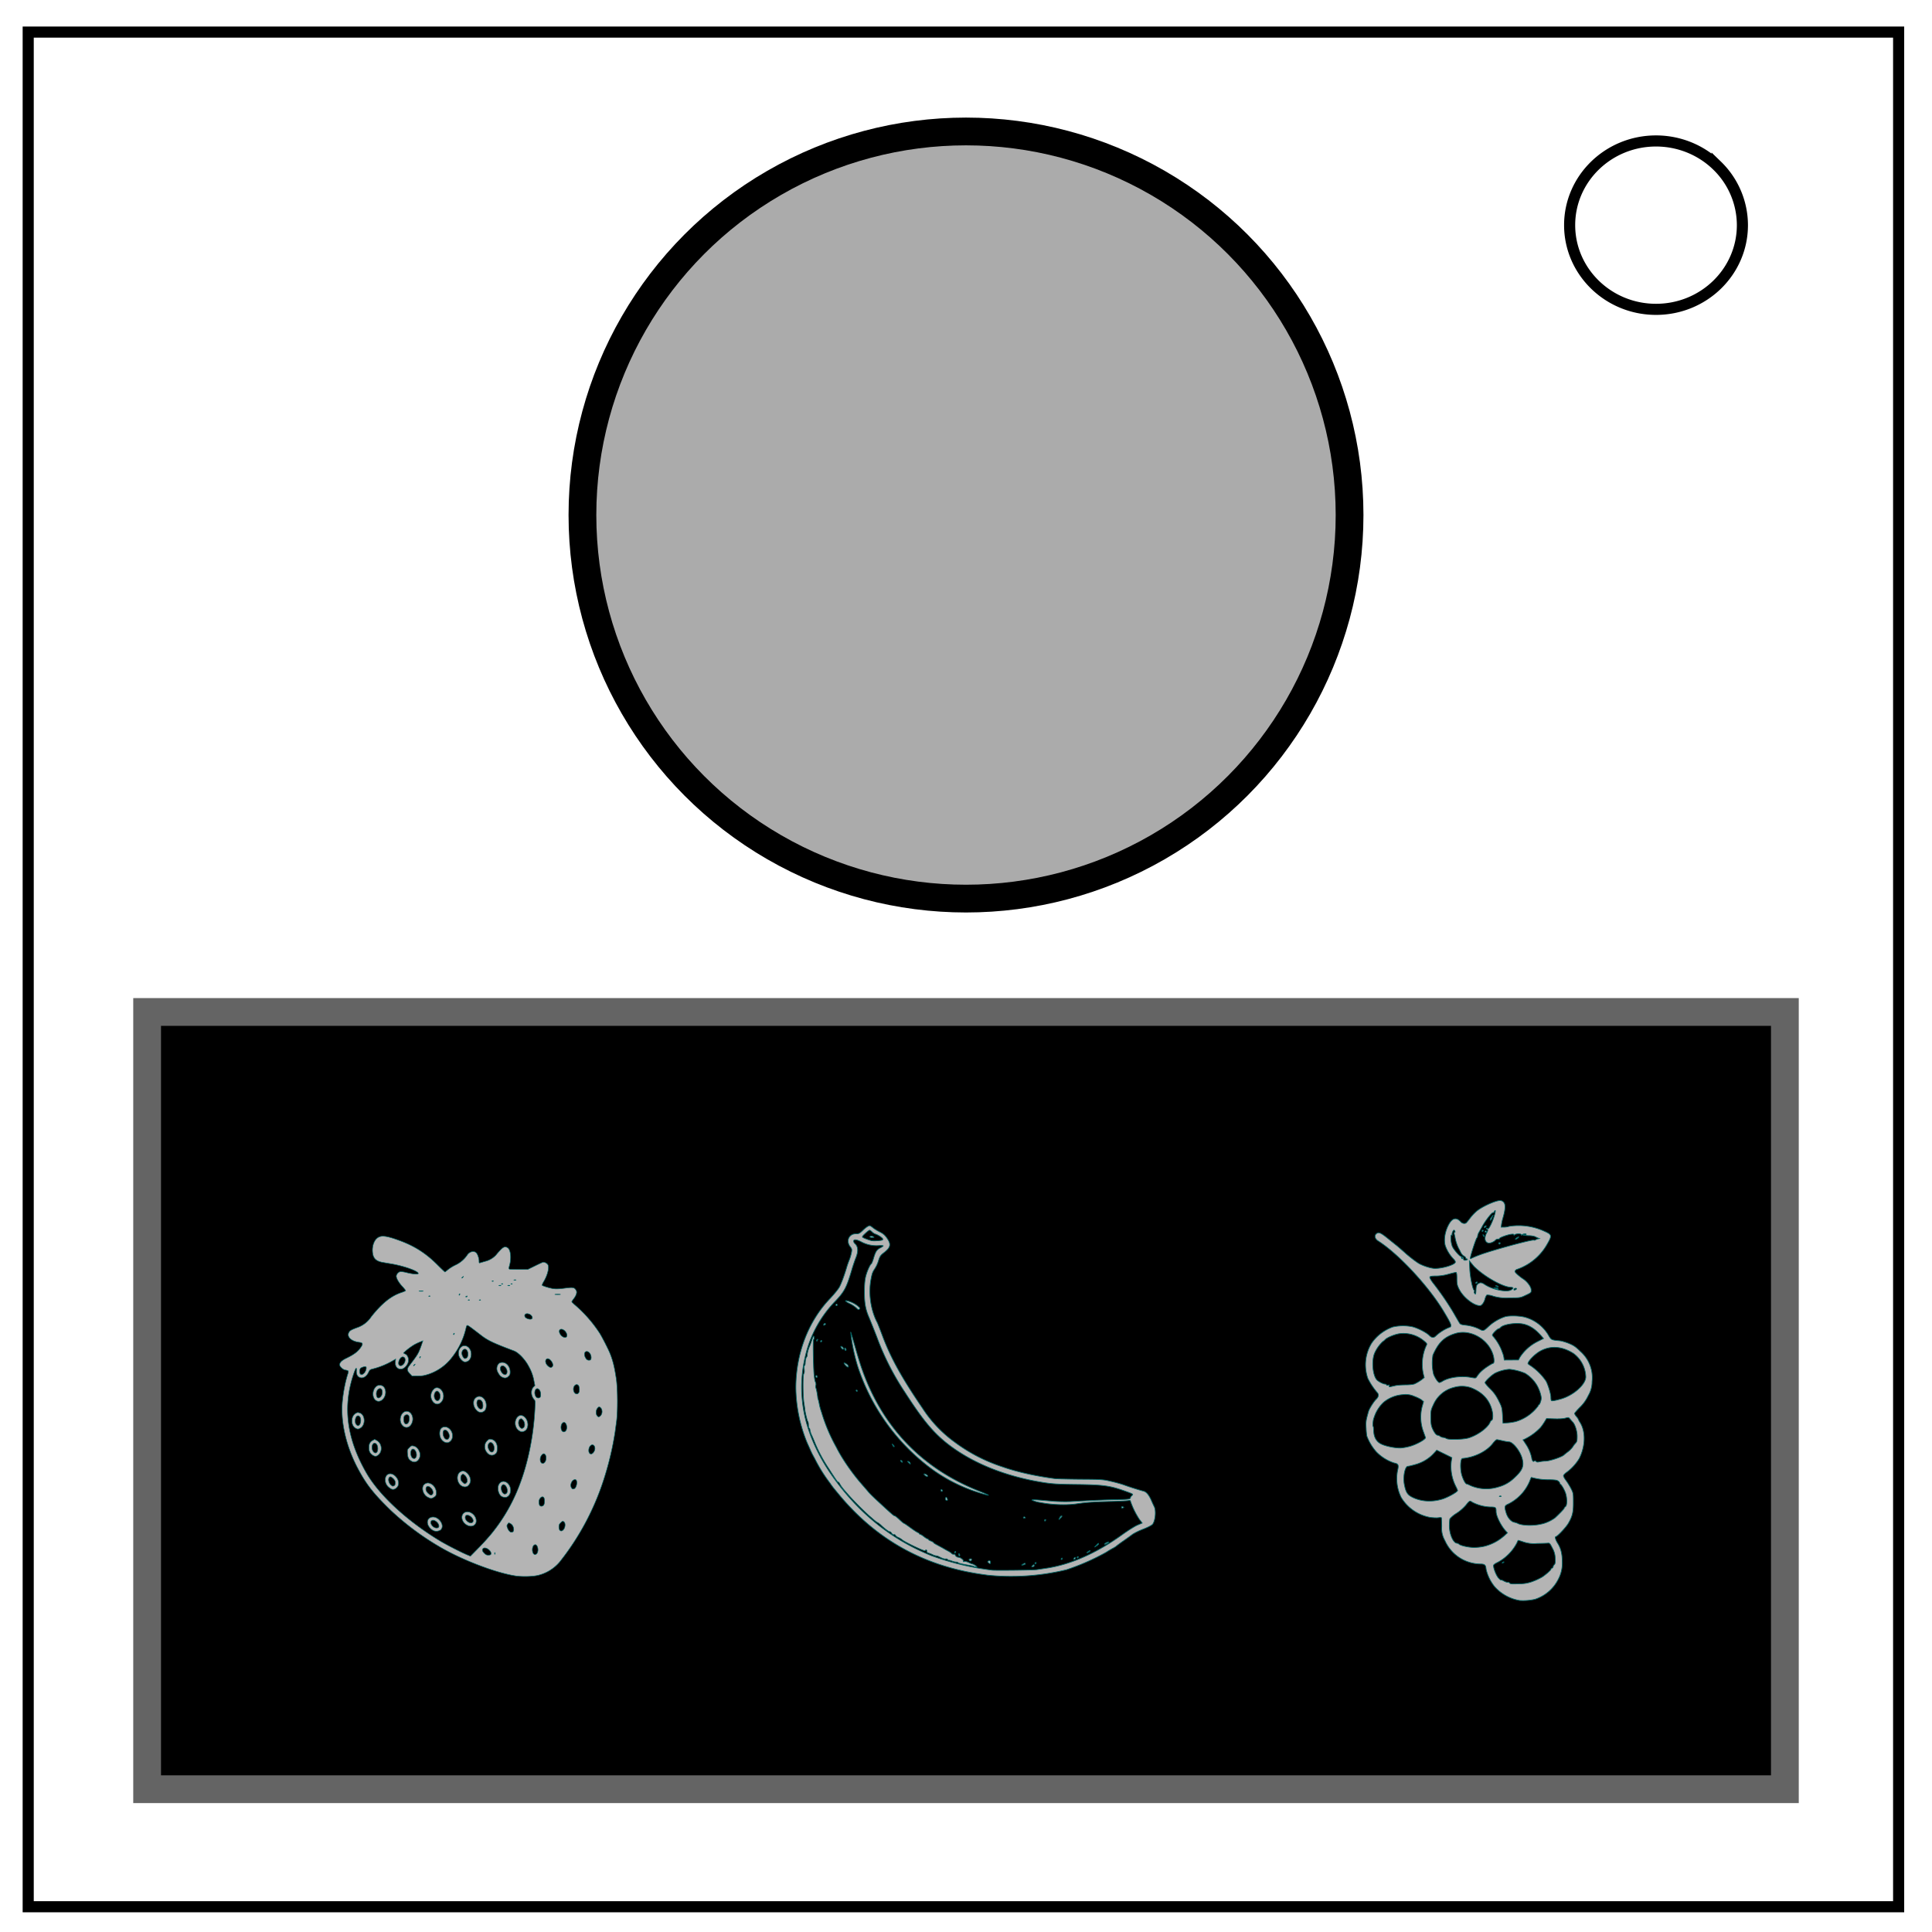 <svg xmlns="http://www.w3.org/2000/svg" fill="none" viewBox="0 0 348 348"><path stroke="#000" stroke-width="2" d="M5.08 5.78h336.91v337.67H5.08z"/><path fill="#000" stroke="#646464" stroke-width="5" d="M26.5 182.28h295v140h-295z"/><circle cx="174" cy="92.77" r="69.09" fill="#ababab" stroke="#000" stroke-width="5"/><path stroke="#000" stroke-width="2" d="M282.73 40.55c0-8.37 6.97-15.16 15.56-15.16 4.13 0 8.09 1.6 11 4.44a14.97 14.97 0 0 1 4.56 10.72c0 8.38-6.96 15.17-15.56 15.17-8.59 0-15.56-6.8-15.56-15.17z"/><path fill="#b4b4b4" stroke="#006464" stroke-width=".13" d="M273.75 288.29a7.77 7.77 0 0 1-4.52-2.48 7.7 7.7 0 0 1-1.54-3.13c-.08-.83-.24-.97-1.12-.97a7.08 7.08 0 0 1-6.31-4.22 4.41 4.41 0 0 1-.57-2.55 52.4 52.4 0 0 0-.05-1.54c-.01-.06-.25-.08-.52-.03-.28.05-.95.02-1.5-.05a7.7 7.7 0 0 1-5.23-3.59 7.63 7.63 0 0 1-.61-5.05c.18-.83.06-1.03-.67-1.17a7.8 7.8 0 0 1-3.2-2 9.05 9.05 0 0 1-1.69-2.8c-.05-.15-.12-.8-.15-1.47-.07-1.15-.03-1.38.43-3 .16-.53.93-1.76 1.37-2.19.47-.44.53-.9.17-1.25a12.48 12.48 0 0 1-1.65-2.49 7.46 7.46 0 0 1 .69-6.4 7.84 7.84 0 0 1 3.8-2.89 8.4 8.4 0 0 1 3.47-.05c1 .23 2.62 1.06 3.13 1.6.39.41.81.44 1.15.06a7.88 7.88 0 0 1 2.27-1.47c.73-.2.66-.42-.92-3.05-2.69-4.46-8.1-10.27-11.72-12.57-.69-.44-.78-1.1-.19-1.42.36-.2.8.04 2.13 1.13l1.22.98c.22.16 1.05.88 1.84 1.59.8.7 1.86 1.5 2.36 1.79.84.46 2.2.87 2.87.87 1.43 0 3.66-.7 3.66-1.16 0-.13-.15-.37-.34-.55a6.68 6.68 0 0 1-1.46-2.34c-.36-1.17-.04-2.86.78-4.16.6-.92 1.28-.98 2.01-.17.25.28.7.36.95.18.07-.06.4-.45.72-.88a8.7 8.7 0 0 1 1.15-1.23c1.04-.86 3.42-1.93 4.28-1.93.17 0 .43.12.58.27.4.41.37 1.29-.15 3.03-.08.28-.17.73-.21 1l-.07.5h.54a3 3 0 0 0 .91-.15 11.07 11.07 0 0 1 6.3.87c1.41.62 1.45.77.56 2.32a9.98 9.98 0 0 1-5.44 4.56c-.08 0-.22.1-.3.2-.15.17-.1.29.33.69.28.26.73.61 1 .79.78.48 1.5 1.44 1.51 2 .02.53.03.52-1.18 1.08-.76.36-.9.38-2.73.38a8.22 8.22 0 0 1-2.9-.3 3.44 3.44 0 0 0-1.14-.23c-.11.04-.27.36-.36.7-.17.67-.59 1.23-.92 1.23-1.12 0-3.02-1.5-3.76-2.99-.34-.68-.39-.94-.39-1.9 0-.8-.05-1.11-.17-1.11-.09 0-.7.15-1.36.33a8.5 8.5 0 0 1-2.24.33c-.78 0-1.06.05-1.11.2-.04.1.21.56.57 1.03a50.77 50.77 0 0 1 3.65 5.3c.53.92 1.04 1.8 1.14 1.95.13.22.35.3 1.03.37.96.1 1.91.38 2.66.78.56.3.7.25 1.46-.47a8.12 8.12 0 0 1 3.09-1.84c.8-.21 2.55-.16 3.54.1a7.08 7.08 0 0 1 4.21 3.2c.53.91.5.89 2.01 1.04.38.03 1.16.26 1.73.5.86.36 1.23.62 2.06 1.44a6.3 6.3 0 0 1 2.08 5.43 4.82 4.82 0 0 1-.68 2.5 7.15 7.15 0 0 1-1.53 2.14c-.51.51-.93 1-.94 1.09 0 .09.15.34.33.55.19.22.34.44.34.48 0 .05.14.31.32.6 1.04 1.65.97 4.33-.18 6.54a8.8 8.8 0 0 1-2.24 2.43c-.32.21-.57.5-.57.63s.2.5.45.83c.25.32.65.97.89 1.43.42.82.44.9.44 2.47.01 1.85-.16 2.54-.91 3.84-.43.73-1.98 2.37-2.24 2.38-.22 0-.07.56.3 1.16.58.9.84 1.9.85 3.3a6.12 6.12 0 0 1-.65 3.1 7.2 7.2 0 0 1-4.26 3.73 9.7 9.7 0 0 1-2.74.22zm2.49-3.5a9.9 9.9 0 0 0 1.62-.78c.7-.49 1.5-1.2 1.5-1.35 0-.07.08-.16.2-.2.1-.04.2-.16.2-.26s.09-.27.2-.37c.17-.14.2-.37.17-1.13a3.8 3.8 0 0 0-.52-1.87c-.4-.8-.5-.91-.8-.87-.18.02-1.04.05-1.92.06a5.94 5.94 0 0 1-2.51-.29c-.5-.17-.92-.3-.94-.27l-.24.52a8.44 8.44 0 0 1-3.4 3.42c-.38.17-.72.4-.76.51-.13.34.43 1.84.86 2.31.22.25.44.42.48.38.03-.04.28.05.54.2.26.14.55.23.64.2.1-.04.25.02.35.14.14.17.42.2 1.7.14a6.44 6.44 0 0 0 2.63-.49zm-5.59-3.36c.1-.1.2-.13.24-.1.04.05-.03.12-.16.17-.2.07-.21.06-.08-.07zm-3.22-2.92a8.47 8.47 0 0 0 3.51-1.87l.59-.54-.33-.36c-.86-.95-1.7-2.66-1.71-3.45 0-.79-.08-.85-1.1-.85a7.6 7.6 0 0 1-3.22-.87c-.42-.3-.5-.25-1.11.53a8.1 8.1 0 0 1-1.7 1.48 5.1 5.1 0 0 0-1.2.99c-.05.13-.09.65-.1 1.16-.02 1.56.7 3.25 1.42 3.25.08 0 .23.07.32.16.25.26 1.71.59 2.69.6a8.8 8.8 0 0 0 1.94-.23zm10.26-4a6.75 6.75 0 0 0 2.42-1.12c.78-.72 1.64-1.62 1.64-1.72 0-.07.1-.2.24-.3.32-.24.3-1.64-.03-2.53-.25-.65-.71-1.42-.9-1.5-.06-.03-.1-.12-.11-.2 0-.1-.14-.26-.3-.38-.23-.17-.64-.22-1.77-.23a11.01 11.01 0 0 1-3.05-.42c-.02 0-.17.35-.33.77a8.09 8.09 0 0 1-3.85 4.04c-.65.28-.69.46-.36 1.57.25.85.86 1.57 1.43 1.7.23.05.52.14.63.2.73.42 2.95.48 4.34.11zm-17.94-4.47c1.05-.32 2.8-1.3 2.8-1.57 0-.05-.14-.38-.32-.73a7.93 7.93 0 0 1-.81-4.58l.1-.61-1.36-.67-1.37-.67-.48.53c-.86.95-2 1.66-3.28 2.03-.64.19-1.29.34-1.43.34-.52 0-.9 1.85-.66 3.2.26 1.4.54 1.88 1.3 2.3 1.56.84 3.58 1 5.5.43zm10.63-.54c-.04-.05-.16-.05-.25-.01-.1.04-.08.07.08.08.14 0 .22-.03.17-.07zm-.5-1.66a6.5 6.5 0 0 0 2.82-1.58c1.55-1.42 1.86-2.16 1.47-3.58-.37-1.35-1.67-2.96-2.38-2.97-.2 0-.73-.1-1.17-.2-.44-.1-.89-.2-1-.2-.11 0-.45.32-.75.71-1.09 1.41-3.3 2.5-5.44 2.68-.41.04-.46 2.01-.07 3.17.29.85.63 1.43.86 1.44.08 0 .37.13.66.28a7.2 7.2 0 0 0 5 .25zm8.47-4.66c.77 0 2.9-.71 3.35-1.1.1-.1.34-.29.53-.44a4.55 4.55 0 0 0 1.12-1.1c0-.05.17-.28.37-.5.33-.35.37-.49.37-1.33 0-.93-.38-2.13-.8-2.56l-.46-.52c-.27-.34-.3-.35-.87-.19-.37.1-1.12.15-1.99.12l-1.4-.05-.4.66c-.23.37-.55.82-.72 1a9.93 9.93 0 0 1-2.78 2.03l-.34.15.53.8a7 7 0 0 1 1.03 2.43c0 .12.06.33.14.48.1.2.19.23.31.12.13-.1.22-.09.33.05.12.14.28.16.65.07.28-.06.74-.12 1.03-.12zm-24.33-2.68c1.24-.36 2.85-1.28 2.75-1.57l-.44-1.22a7.6 7.6 0 0 1-.17-4.34l.26-.92-.37-.3c-.2-.16-.8-.46-1.33-.65a3.7 3.7 0 0 0-2.01-.29 6.1 6.1 0 0 0-3.48 1.37 6.36 6.36 0 0 0-1.74 2.8c-.14.18-.28 1.53-.16 1.53.05 0 .1.35.1.78.03 1.16.48 1.98 1.33 2.4.83.43 2.69.79 3.65.72a9.4 9.4 0 0 0 1.61-.31zm10.55-1.5c1.63-.52 3.38-1.8 3.82-2.79.08-.2.21-.37.28-.37.22 0 .3-.88.13-1.61-.43-2.02-1.73-3.46-3.88-4.28a5.1 5.1 0 0 0-3.05-.04 5.45 5.45 0 0 0-3.68 3.11c-.44.93-.47 1.1-.47 2.28 0 .94.06 1.44.25 1.9.31.76.72 1.31.98 1.32a1 1 0 0 1 .46.2c.14.1.38.2.54.2.15 0 .42.1.6.2.42.25 3.08.17 4.02-.12zm8.32-2.9a7.74 7.74 0 0 0 4.2-2.9c0-.09.04-.16.1-.16.14 0 .43-.8.43-1.18 0-.57-.43-1.81-.87-2.48a6.26 6.26 0 0 0-2.05-2.02 9.84 9.84 0 0 0-2.81-.72 7 7 0 0 0-2.59.7c-.66.37-1.81 1.46-1.81 1.72 0 .1.42.6.93 1.1.7.7 1.07 1.23 1.53 2.14.58 1.15.61 1.29.7 2.63l.07 1.41.82-.05a8.8 8.8 0 0 0 1.35-.2zm8.2-4.09c2.29-.63 4.53-2.6 4.55-3.99a5.46 5.46 0 0 0-2.2-4.22c-2.05-1.32-4.15-1.47-6.02-.43-.97.54-2.2 1.8-2.2 2.26 0 .04.25.23.57.43a10.7 10.7 0 0 1 2.7 2.72c.42.83.86 2.32.86 2.92 0 .28.04.54.09.58.1.1.64.01 1.65-.27zm-29.74-2.43c.33-.07 1.16-.13 1.83-.13.68 0 1.4-.08 1.6-.17a7.1 7.1 0 0 0 1.77-1.15 8.16 8.16 0 0 1 .33-5.7c.2-.38.2-.4-.36-.88a5.72 5.72 0 0 0-4.47-1.32c-.88.14-2.15.67-2.54 1.05-.14.15-.34.32-.45.38a6.41 6.41 0 0 0-1.45 2.05c-.58 1.34-.38 3.96.38 4.83.26.3 1.17.77 1.5.77.14 0 .26.06.26.14 0 .09.12.1.29.05.23-.07.27-.04.2.13-.06.17-.02.2.22.15l.9-.2zm8.5-.8c1.16-.7 3.37-1 5.1-.67.84.15.87.15 1.07-.15.43-.67 1-1.2 1.86-1.78.5-.33.97-.6 1.04-.6.23 0 .26-.6.08-1.34-.75-2.91-4.02-4.87-6.78-4.07-2.03.6-3.1 1.6-4.11 3.9a8.4 8.4 0 0 0 .12 3.5c.28.7.82 1.47 1.04 1.47.08 0 .34-.11.57-.25zm13.92-4.3a8.1 8.1 0 0 1 3.11-2.8l1.15-.58-.4-.46c-1.14-1.32-2.25-2.01-3.54-2.2-1.35-.2-3.38.16-3.81.68-.09.1-.23.2-.32.2-.22 0-1.14.92-1.14 1.14 0 .1.06.2.13.25a8.8 8.8 0 0 1 1.68 2.93c.1.22.21.61.25.87l.07.47 1.29-.01 1.28-.01.25-.48zm-7.58-13.2c.4-.31.68-.3 1.27.1 1.41.93 3.99 1.45 4.75.95.45-.3.43-.44-.06-.46-1.2-.03-3.77-1.35-5.68-2.9-.42-.34-.87-.75-1-.9l-.52-.63-.28-.33.07 1.47c.07 1.45.52 3.65.78 3.82.07.04.1.15.04.24-.05.08-.02.25.08.36.15.19.19.1.22-.63.03-.7.1-.9.33-1.09zm3.23.83-.4-.1.36-.02c.2 0 .4.05.44.12.05.07.06.13.04.12l-.44-.12zm.13-.4c-.21-.1-.22-.12-.04-.12.13 0 .26.05.31.12.1.15.09.15-.27 0zm-3.73-.67c.05-.07.14-.13.22-.13.07 0 .1.06.05.13-.05.08-.15.14-.22.14s-.1-.06-.05-.14zm7.19 1.26c.11-.05.18-.13.14-.2-.09-.14-.46 0-.46.16 0 .14.04.14.32.04zm-8.7-5.46a.16.16 0 0 0-.17-.1c-.07.02-.12-.04-.12-.14s-.15-.26-.34-.36c-.2-.1-.43-.37-.54-.59-.1-.22-.31-.63-.46-.9a7.67 7.67 0 0 1-.61-1.97l-.11-.47c-.06-.21-.02-.4.09-.37.05.02.06-.05.02-.16-.04-.11-.12-.2-.18-.2-.15 0-.42.67-.32.83.05.08.03.1-.06.05-.3-.19-.19 1.49.13 2.14.32.62 1.37 1.8 1.5 1.68.04-.04.08.02.08.13 0 .12.06.26.13.3.08.05.1-.01.05-.15-.06-.15-.04-.2.06-.13.09.05.16.2.16.35 0 .19.09.24.37.22.2-.02.34-.09.32-.16zm2.18-.79c2.2-.83 9.42-2.8 9.78-2.67.1.04.25.01.33-.05.09-.07.27-.15.42-.18l.27-.06-.27-.1a4.42 4.42 0 0 1-.53-.25 3.8 3.8 0 0 0-1.18-.17c-.5-.02-.95-.08-1-.13-.05-.06.04-.07.21-.03.16.04.33.02.37-.05.12-.18-.53-.14-.71.04-.12.13-.16.13-.16 0 0-.1-.2-.16-.5-.16-.29 0-.59.08-.67.16-.13.13-.16.13-.16 0 0-.11-.17-.13-.57-.07-.74.12-2.13.64-2.01.76.05.05-.07.09-.25.09-.19 0-.41.09-.5.2-.28.33-.96.6-1.3.51-.63-.16-.75-.95-.27-1.82.21-.39.25-.55.13-.6-.1-.02-.17-.11-.17-.19 0-.09.07-.08.18.01.15.13.27-.02.62-.73.42-.85.8-2.03.8-2.45 0-.12-.07-.09-.18.1-.09.17-.2.27-.24.23-.14-.14-1.3 1.33-1.89 2.38-.2.38-.49.89-.63 1.13a1.9 1.9 0 0 0-.26.7c0 .13-.05.28-.13.32-.12.08-.96 2.57-1.13 3.38-.09.4-.07.43.15.3a18 18 0 0 1 1.45-.6zm3.46-2.07c-.04-.08.02-.14.14-.14.12 0 .18.06.13.14-.05.07-.1.13-.13.13s-.1-.06-.14-.13zm3-.77c0-.13.54-.47.62-.4.03.04-.1.16-.28.29-.19.12-.34.17-.34.11zm-5.79-.66c-.07-.19-.06-.2.08-.07.09.09.13.2.09.23-.04.05-.12-.03-.17-.16zm.33-.7c0-.08.06-.14.13-.14s.13.06.13.13c0 .08-.06.14-.13.14a.13.13 0 0 1-.13-.14zm-.54-.14c0-.07.07-.13.14-.13.08 0 .1.06.06.13-.04.07-.1.13-.14.13-.03 0-.06-.06-.06-.13zm.4-.64c0-.16.26-.35.35-.26.03.04-.03.14-.14.23-.13.1-.2.12-.2.03zm1.07-1.37c0-.1.13-.34.27-.52l.27-.34-.16.4c-.2.5-.38.72-.38.46z"/><path fill="#b4b4b4" stroke="#006464" stroke-width=".1" d="M92.89 283.86c-3.64-.55-9.84-2.94-13.85-5.33a48.99 48.99 0 0 1-8.65-6.47c-3.14-3.06-4.4-4.67-5.93-7.55-2.1-3.95-3.13-8.4-2.79-12.02.17-1.79.53-3.61.98-5.02.18-.55.15-.6-.47-.7-.4-.06-1-.62-1-.94 0-.42.39-.8 1.26-1.21 1.45-.7 2.16-1.27 2.7-2.17.25-.45.15-.6-.44-.67-1.41-.17-2.27-.98-1.87-1.76.18-.34.41-.48 1.42-.86a4.96 4.96 0 0 0 2.63-2c1.92-2.41 3.57-3.74 5.43-4.35.38-.13.7-.27.74-.32.03-.05-.22-.38-.56-.74-.64-.68-1.1-1.47-1.1-1.87 0-.33.34-.74.69-.82.16-.03.62.03 1.1.15 1.02.26 2.05.37 2.14.22.25-.4-2.54-1.41-4.96-1.8l-1.35-.23c-1.39-.23-1.9-.82-1.92-2.21 0-.84.27-1.62.73-2.07.7-.67 1.6-.6 4.12.32 2.72.99 4.78 2.3 6.87 4.4.7.7 1.3 1.27 1.34 1.27.03 0 .26-.18.52-.4a7.3 7.3 0 0 1 1.37-.85 5.22 5.22 0 0 0 2.14-1.83c.43-.62 1.23-.79 1.64-.34.23.26.47.98.47 1.44 0 .36.02.39.2.33l.85-.25a3.97 3.97 0 0 0 1.99-1.14c.17-.22.54-.64.82-.93.53-.55.82-.65 1.25-.42.56.3.75 1.77.4 3.13-.17.62-.17.69-.02.75.08.03.86.06 1.72.06h1.55l1.25-.61c.68-.34 1.34-.64 1.46-.68.27-.09.78.16.94.46.27.5-.09 1.9-.77 3.03-.2.32-.31.62-.27.66.16.14 1.35.5 2 .6.52.07 1 .05 2.06-.08 1.53-.2 1.76-.15 2.06.39.2.34.04.88-.44 1.51-.2.25-.35.5-.35.54 0 .05.32.36.7.68a23.87 23.87 0 0 1 4.34 5c.44.7 1.55 2.87 1.86 3.65.52 1.31.8 2.46 1.1 4.46.28 1.8.3 5.94.06 7.74l-.27 2a55.16 55.16 0 0 1-2.05 8.56 46.97 46.97 0 0 1-7.88 14.73 7.36 7.36 0 0 1-3.96 2.46c-1 .23-2.82.27-4 .1zm-4.1-7.94a31.38 31.38 0 0 0 4.72-8.26c1.6-4.1 2.6-9.02 2.84-13.88.06-1.4.06-1.49-.14-1.7-.6-.66-.64-1.74-.09-2.27l.23-.23-.17-.86a8.1 8.1 0 0 0-.96-2.63c-.62-1.2-1.81-2.45-2.63-2.76-3.77-1.42-4.74-1.88-5.97-2.84-2.04-1.57-2.35-1.8-2.48-1.75-.07.03-.15.23-.19.44a13.28 13.28 0 0 1-2.55 5.34 8.83 8.83 0 0 1-4.18 3c-.84.27-1.13.32-2 .33l-1 .01-.42-.44c-.52-.57-.53-.84-.04-1.48 1.5-1.95 1.62-2.16 2.11-3.55l.3-.87-.51.2a10 10 0 0 0-1.05.5 11.1 11.1 0 0 0-1.92 1.47c0 .04.13.13.3.2.33.12.6.61.6 1.1-.01.77-.74 1.62-1.4 1.62-.68 0-1.09-.58-.97-1.41l.05-.4-.46.27c-1.15.67-2.42 1.2-3.8 1.54-.35.1-.44.17-.6.53-.4.86-1.09 1.25-1.7.93-.37-.19-.55-.62-.5-1.2.05-.74-.14-.49-.54.7-1.96 5.83-1.22 11.55 2.3 17.7 2.3 4.02 7.3 8.65 13.23 12.25 1.24.75 4 2.16 5.04 2.58l.5.2 1.55-1.58c.85-.86 1.97-2.12 2.5-2.8zm-10.75-.23c-1.18-.65-1.42-2.04-.4-2.38 1.26-.42 2.68 1.51 1.68 2.3a1.4 1.4 0 0 1-1.28.08zm1-.67c.18-.58-.86-1.48-1.3-1.1-.43.35.2 1.3.88 1.3.26 0 .37-.06.41-.2zm5-.35c-.83-.5-1.1-1.52-.56-2.07.77-.77 2.3.13 2.3 1.36 0 .85-.9 1.22-1.73.71zm1.15-.56c.23-.43-.49-1.23-1.05-1.18-.26.03-.3.07-.34.36-.06.69 1.09 1.37 1.39.82zm-8.06-4.39c-1.03-.46-1.37-2.03-.54-2.46.38-.2.63-.19 1.1.05.7.36 1.13 1.47.8 2.1-.1.19-.65.5-.88.5-.04 0-.26-.09-.48-.19zm.74-.53c.24-.24.14-.78-.22-1.14-.39-.39-.7-.43-.87-.13-.16.31-.02.75.37 1.09.37.33.53.37.72.18zm12.52.38c-.62-.34-.9-1.59-.5-2.24.56-.91 1.8-.46 2.05.76.17.82-.3 1.62-.94 1.62-.2 0-.47-.07-.6-.14zm.9-.65c.37-.7-.43-1.96-.87-1.35-.34.46.02 1.54.51 1.54.14 0 .3-.08.35-.2zm-20.95-.8c-.64-.4-.95-.92-.95-1.57 0-1.12 1.05-1.47 1.87-.61.6.62.71 1.46.25 1.97-.35.39-.78.47-1.17.22zm.65-.51c.15-.08.2-.21.2-.51 0-.33-.07-.47-.34-.75-.2-.19-.41-.34-.5-.34-.49 0-.47.97.03 1.43.35.3.35.3.61.17zm12.03-.05c-.84-.66-.83-2.15.02-2.5.3-.13.4-.13.68-.01.65.27 1.16 1.2 1.01 1.87-.03.16-.17.43-.31.6-.33.39-.93.4-1.4.04zm1.13-.7c.08-.35-.16-.94-.49-1.18-.26-.2-.27-.2-.47-.02-.14.12-.2.3-.2.58 0 .31.06.46.34.74.3.29.38.33.55.23a.64.64 0 0 0 .27-.36zm-9.96-3.63c-.56-.3-.74-.63-.79-1.42-.04-.69-.03-.7.33-1.06.32-.32.4-.36.72-.3.44.07.8.38 1.05.91.22.48.23.84.04 1.3-.25.6-.84.84-1.35.57zm.79-.85c.18-.55-.18-1.37-.6-1.37-.5 0-.53 1.3-.05 1.62.27.18.54.08.65-.25zm-7.9-.3c-.44-.3-.63-.7-.63-1.32 0-.65.2-1.05.66-1.3l.38-.2.37.2c.95.5 1.1 1.99.26 2.64-.34.27-.62.27-1.04-.02zm.8-.5c.3-.38.19-1.37-.2-1.57-.47-.26-.83.43-.6 1.14.17.5.56.71.8.43zm19.96.2c-.66-.65-.7-1.65-.1-2.25.3-.3.4-.34.71-.29.75.13 1.18.8 1.12 1.75-.04.56-.08.68-.32.88-.42.37-1 .33-1.41-.09zm1.13-.6c.23-.88-.5-1.77-.93-1.15-.2.29-.2.61.01 1.05.28.6.77.64.92.1zm-8.84-1.4c-.67-.3-1.03-1.04-.91-1.9.14-1.09 1.42-1.17 2.05-.14.35.56.32 1.36-.06 1.77-.33.36-.67.44-1.08.26zm.74-.8c.3-.62-.5-1.74-.93-1.31-.3.31-.1 1.28.32 1.53.27.16.46.09.61-.22zm12.64-1.27c-.9-.55-.94-2.09-.08-2.65.46-.3 1.12.01 1.45.7.37.76.2 1.7-.38 2-.4.2-.6.2-1-.05zm.8-.56c.3-.27.24-.96-.1-1.35-.25-.28-.31-.3-.5-.2-.4.22-.42 1.07-.02 1.5.24.25.37.26.61.05zm-30.22.13c-.93-.47-.94-2.17-.02-2.7.29-.17.38-.18.72-.08 1 .3 1.1 2.14.15 2.72-.36.22-.51.23-.85.06zm.56-.55c.34-.23.45-1.1.18-1.5-.34-.49-.84-.09-.84.68 0 .37.05.55.2.7.21.22.29.24.46.12zm7.95.12c-.93-.77-.46-2.64.66-2.64.75 0 1.28.95 1.03 1.85-.28.99-1.04 1.34-1.7.8zm.96-.61c.2-.32.22-1.04.03-1.28-.2-.23-.62-.15-.78.15-.15.29-.1 1.03.08 1.25.19.23.47.18.67-.12zm12.67-1.93c-.38-.15-.83-.77-.9-1.24-.09-.62.02-1.01.37-1.3.8-.67 1.89.13 1.89 1.38 0 .58-.17.94-.52 1.12a.89.89 0 0 1-.84.04zm.64-.62c.2-.2.14-1.02-.1-1.32-.24-.3-.63-.34-.78-.07-.37.7.38 1.88.88 1.4zm-8.77-1.08a1.67 1.67 0 0 1-.06-2.28c.25-.28.4-.36.68-.36.42 0 .82.32 1.03.81.57 1.34-.72 2.76-1.65 1.83zm1.03-.52c.25-.36.2-1.04-.1-1.34-.2-.2-.28-.23-.45-.14-.42.23-.5 1.1-.13 1.51.22.25.5.24.68-.03zm-11.42.16c-.74-.51-.68-1.93.11-2.56.3-.24.88-.23 1.2.02.33.27.5.81.42 1.33-.16 1.04-1.07 1.68-1.73 1.21zm.86-.67c.45-.48.37-1.47-.12-1.47-.35 0-.66.44-.66.92 0 .76.35 1 .78.55zm21.88-3.52c-.34-.18-.49-.35-.77-.87a1.33 1.33 0 0 1-.04-1.28c.18-.36.43-.5.85-.5.77 0 1.4.77 1.4 1.7 0 .44-.05.56-.3.8-.33.34-.7.38-1.14.15zm.84-.71c.29-.76-.75-1.8-1.11-1.12-.25.46.3 1.38.82 1.38.11 0 .23-.1.3-.26zm-8.21-2.44c-.62-.64-.66-1.6-.1-2.2.73-.77 1.9-.04 1.9 1.2 0 .83-.45 1.4-1.1 1.4-.25 0-.42-.1-.7-.4zm1.02-.36c.24-.22.25-.95.02-1.3-.32-.49-.93-.16-.93.5 0 .39.34.96.56.96.1 0 .25-.07.35-.16zm4.32 35.41c.22-.55-.93-1.42-1.38-1.05-.24.2-.18.5.19.86.27.27.41.34.74.34.26 0 .41-.05.45-.15zm.73-.27c-.03-.07-.05-.02-.05.12 0 .14.02.2.05.13a.39.39 0 0 0 0-.25zm7.58.1c.38-.54.07-1.7-.41-1.54-.6.2-.55 1.76.07 1.76.1 0 .26-.1.34-.22zm-4.38-3.86c.37-.24.13-1.22-.37-1.47-.37-.2-.36-.2-.55.1-.16.24-.16.29 0 .7.23.59.61.87.92.67zm9.25-.56c.23-.38.24-.99.03-1.2-.22-.22-.32-.2-.65.13-.24.24-.3.38-.3.75 0 .78.53.96.92.32zm-3.67-4.28c.18-.25.2-1 .05-1.29-.26-.48-.9.04-.9.73 0 .22.05.48.11.59.14.26.55.24.74-.03zm5.5-2.94c.35-.13.58-1 .4-1.48-.1-.25-.5-.19-.73.1-.3.38-.37.89-.17 1.2.17.25.24.28.5.18zm-5.24-4.86c.3-.5.2-1.28-.17-1.42-.24-.1-.64.36-.7.81-.11.83.48 1.24.87.6zm8.71-1.68c.3-.4.34-.9.11-1.19-.35-.44-.94.04-.96.8-.02.68.47.9.85.39zm-4.97-3.92c.33-.47.1-1.48-.33-1.48-.47 0-.72.89-.41 1.46.16.3.53.32.74.02zm6.25-2.7c.4-.43.34-1.24-.12-1.52-.15-.09-.23-.06-.43.17-.29.33-.33 1-.09 1.35.2.28.38.28.64 0zm-10.91-3.3c.2-.2.14-1.02-.1-1.32-.58-.74-1.17.38-.64 1.2.17.26.54.32.74.12zm7-.88c.15-.29.1-1.03-.08-1.25-.34-.4-.9 0-.9.66 0 .75.67 1.16.97.6zm-38.68-3.48c.3-.3.49-.97.33-1.12-.12-.13-.85.08-1 .28-.17.2-.17.84-.01 1 .18.19.37.14.68-.16zm33.88-1.14c.45-.45-.54-1.79-1.03-1.38-.28.23-.2.78.19 1.16.35.35.63.43.84.22zm-26.71-.57c.4-.6.24-1.27-.29-1.2-.48.08-.89 1.15-.56 1.48.22.21.6.08.85-.28zm1.94.22c.12-.16.12-.17-.04-.04-.17.13-.22.21-.14.21.02 0 .1-.08.18-.17zm31.73-.99c.19-.5-.14-1.28-.6-1.4-.64-.16-.75.72-.17 1.39.2.22.68.23.77.01zm-30.7-.4c.03-.08.01-.12-.04-.09-.06.04-.1.1-.1.16 0 .14.07.1.13-.06zm26.34-3.71c.14-.27-.05-.78-.4-1.07-.59-.5-1.13-.2-.85.47.27.64 1.04 1 1.25.6zm-20.25-.48c.04-.1.02-.13-.03-.1-.06.04-.1.1-.1.16 0 .14.07.1.13-.06zm14.03-2.77c.11-.18-.06-.53-.35-.7-.56-.33-1.11-.14-.96.33.12.4 1.12.68 1.3.37zm-11.3-3.34c-.02-.03-.11-.04-.18 0-.08.02-.06.05.06.05.1 0 .16-.02.13-.05zm2 0c-.02-.03-.11-.04-.18 0-.08.02-.06.05.06.05.1 0 .16-.02.13-.05zm-2.41-.64c.03-.05 0-.07-.1-.04-.17.07-.2.14-.06.14.05 0 .12-.04.16-.1zm-6.68-.06c-.03-.03-.12-.04-.2 0-.07.02-.05.05.07.05.1 0 .16-.02.13-.05zm5.36-.3c.04-.08.02-.12-.03-.09-.06.04-.1.1-.1.16 0 .14.07.1.13-.06zm18.04-.01a5 5 0 0 0-.8 0c-.23.02-.06.04.38.04s.63-.02.42-.04zm-24.7-.6a2.66 2.66 0 0 0-.6 0c-.18.02-.05.04.28.04s.47-.02.32-.04zm14.05-1a.57.57 0 0 0-.3 0c-.1.03-.04.05.13.05.16 0 .24-.02.17-.05zm1.6 0a.57.57 0 0 0-.3 0c-.1.03-.04.05.13.05.16 0 .24-.02.17-.05zm-1.25-.29c-.03-.03-.12-.04-.2 0-.07.02-.05.05.07.05.1 0 .16-.02.13-.05zm1.7 0c-.03-.03-.12-.04-.2 0-.07.02-.05.05.07.05.1 0 .16-.02.13-.05zm-3.4-.5c-.03-.03-.12-.04-.2 0-.07.02-.05.05.07.05.1 0 .16-.02.13-.05zm4.05-.2a.57.57 0 0 0-.3 0c-.1.02-.04.04.13.04.16 0 .24-.02.17-.05zm-9.51-.51c.12-.16.12-.17-.04-.04-.17.13-.22.21-.14.21.02 0 .1-.08.18-.17z"/><path fill="#b4b4b4" stroke="#006464" stroke-width=".13" d="M177.75 283.7c-10.95-1.38-19.76-6.19-26.66-14.53l-.81-.98c-.2-.23-.55-.71-.8-1.08a27.57 27.57 0 0 1-2.67-4.27l-.5-.93a15.7 15.7 0 0 1-.4-.87l-.54-1.2a26.96 26.96 0 0 1-2.02-9.83c0-6.16 2.23-12 6.14-16.09.7-.74 1.47-1.67 1.7-2.08.36-.66.92-2.18 1.37-3.73.1-.33.3-.87.43-1.2.14-.33.3-.9.37-1.25.12-.6.1-.7-.24-1.13-.77-1.02-.2-2.29 1.03-2.29.54 0 .68-.06 1.22-.58.6-.58 1.05-.88 1.3-.88.07 0 .32.16.56.36.24.2.8.55 1.25.77.62.3.92.57 1.3 1.12.77 1.11.65 1.67-.57 2.61-.6.47-.72.64-.96 1.4a5.92 5.92 0 0 1-.62 1.4c-.47.71-.54.9-.76 2.07-.46 2.55-.02 5.5 1.14 7.71.07.12.5 1.21.95 2.42 1.49 3.97 3.5 7.58 7.2 13a22.83 22.83 0 0 0 5.8 6.12 29.73 29.73 0 0 0 8.6 4.45c2.55.9 5.81 1.64 9.4 2.12.36.05 2.46.1 4.66.12 3.76.02 4.09.04 5.47.37.82.18 1.84.47 2.27.62a49 49 0 0 0 3.57 1.14c.53.1 1 .65 1.45 1.66.2.48.44.97.5 1.1.4.7.23 2.58-.27 3.22-.15.18-.83.54-1.68.87-.8.3-1.71.76-2.04 1.02-.33.25-1.05.77-1.6 1.15-.55.38-1.08.78-1.18.87-.1.1-.43.3-.74.46-.3.16-.79.45-1.08.65a41.3 41.3 0 0 1-7.2 3.17 42.22 42.22 0 0 1-14.34.96zm9-.97 1.47-.22c4.52-.63 9.25-2.71 14.03-6.16.98-.7 2.16-1.44 2.63-1.64l.86-.37-.52-.68a14.1 14.1 0 0 1-1.6-3.28c0-.1-.11-.14-.3-.1-.17.05-1.5.12-2.97.16-3.68.1-4.71.18-6.33.42-1.85.29-4.58.2-6.63-.22a5.17 5.17 0 0 1-1.5-.43c0-.12.48-.1 3.73.19.92.08 2.3.1 3.07.07 4.05-.22 7.05-.34 8.64-.36 1.93-.03 2.29-.08 2.29-.33 0-.09.12-.27.27-.4.27-.25.26-.26-1.33-.83-2.68-.95-3.84-1.1-8.54-1.16-3.36-.03-4.39-.1-5.93-.33-7.03-1.1-13.14-3.59-17.63-7.17-2.48-2-4.34-4.26-7.48-9.14a47.32 47.32 0 0 1-5.03-9.9c-.6-1.55-1.26-3.19-1.46-3.65-.6-1.4-.8-2.57-.79-4.56 0-1.2.08-2.1.23-2.7.22-.9.77-2.14 1.02-2.3.07-.04.26-.5.41-1.03.36-1.2.57-1.51 1.21-1.84.29-.15.52-.3.52-.36s-.39-.08-.86-.05a5.82 5.82 0 0 1-3.07-.66c-.86-.46-1.4-.51-1.4-.14 0 .14.1.33.21.43.62.51.67 1.44.16 2.64a33 33 0 0 0-.77 2.33c-.92 3.08-1.3 3.77-3.15 5.68a20.98 20.98 0 0 0-5.13 9.55 24.03 24.03 0 0 0 .56 13.32c.9 2.7 2.26 5.4 3.95 7.87 4.74 6.92 10.82 11.88 18.23 14.85a49.16 49.16 0 0 0 10.93 2.6c.71.07 7.5-.01 8-.1zm-11.29-.56a.82.82 0 0 0-.32-.11 202.03 202.03 0 0 0-1.52-.28l-.57-.13c-.27-.06-.5-.14-.5-.19 0-.04-.16-.1-.36-.1-.2-.01-.55-.1-.77-.19a1.5 1.5 0 0 0-.57-.14c-.09.01-.16-.04-.16-.12 0-.08-.15-.13-.32-.11-.28.04-.57-.06-1.32-.44a1.19 1.19 0 0 0-.44-.12 1.6 1.6 0 0 1-.57-.18c-.2-.1-.53-.24-.75-.3-.27-.09-.4-.2-.36-.36.04-.25-.2-.31-.27-.07-.06.18-3.72-1.57-4.17-1.98a2.75 2.75 0 0 0-.7-.42c-.23-.1-.45-.27-.5-.38a.21.21 0 0 0-.27-.12c-.12.04-.28-.06-.42-.26-.12-.18-.25-.3-.28-.27-.1.1-.77-.39-1.53-1.08a3.6 3.6 0 0 0-.73-.58c-.06 0-.33-.2-.6-.43l-.93-.81a50.5 50.5 0 0 1-4.54-4.69c-.26-.3-.57-.73-.7-.98-.12-.24-.26-.41-.3-.37-.08.08-.35-.3-1.8-2.56a26.92 26.92 0 0 1-2.37-4.42c-.16-.4-.43-1.05-.61-1.44a3.64 3.64 0 0 1-.32-.96c0-.14-.06-.3-.14-.34-.07-.04-.13-.3-.13-.58 0-.27-.05-.55-.12-.62-.11-.12-.51-1.78-.53-2.2 0-.1-.08-.62-.16-1.13-.2-1.2-.22-5.09-.02-5.29.09-.09.12-.4.07-.8-.04-.35-.02-.64.04-.64.07 0 .13-.2.14-.44.02-.55.14-1.05.28-1.15.05-.04.1-.23.09-.41 0-.3.22-1.1.46-1.6.05-.11.21-.55.35-.97.27-.82.41-.97.41-.43 0 .18-.04.33-.1.33-.1 0-.04 4.43.09 6.13.05.63.16 1.3.25 1.48.1.19.13.46.08.6a.67.67 0 0 0 0 .46c.1.17.29 1.17.34 1.73.01.11.04.23.05.27.07.14.15.48.26 1.06.06.33.23.93.38 1.34a31.1 31.1 0 0 0 2.68 6.33c.96 1.94 2.79 4.6 4.48 6.53l1.15 1.33c.4.5.97 1.04 2.41 2.37 2.04 1.88 2.3 2.1 2.45 2.1.09 0 .47.3.86.67.38.37.75.67.8.67.06 0 .55.33 1.09.73.54.4 1.15.81 1.35.9.2.1.37.21.37.27 0 .05.07.1.15.1.08 0 .37.18.65.4.28.22.57.4.65.4.08 0 .15.05.15.1 0 .07.21.2.47.3.25.1.46.22.46.28 0 .05.26.22.57.38l1.1.6c.3.18.74.43 1 .56.26.14.53.32.6.42.08.1.25.16.36.14.12-.03.24.01.26.08.05.24.36.47.62.47.33 0 .99.51.88.7-.05.08.01.1.17.05.14-.05.49.04.78.18.28.15.58.27.66.27.07 0 .32.12.54.27.34.23.36.26.12.26-.15 0-.31-.03-.35-.07zm10.48-.13c.24-.24.35-.25.35-.02 0 .09-.12.18-.27.19-.23.02-.24 0-.08-.17zm-1.73-.28c.3-.2.48-.24.48-.06 0 .06-.17.14-.37.18-.34.07-.35.06-.1-.12zm-6.12-.24c-.23-.18-.24-.22-.07-.33.24-.16.44 0 .38.31-.04.2-.07.2-.31.02zm8.33.06c0-.08.06-.14.14-.14.08 0 .1.06.06.14-.05.07-.1.13-.14.13-.03 0-.06-.06-.06-.13zm-11.78-.5c-.17-.16-.09-.3.18-.3.17 0 .23.06.18.2-.08.21-.21.25-.36.1zm16.51-.3c.05-.08.11-.14.14-.14.04 0 .06.06.06.14 0 .07-.06.13-.14.13-.08 0-.1-.06-.06-.13zm2.28-.06c.05-.11.14-.2.22-.2.17 0 .06.3-.14.36-.1.03-.13-.03-.08-.16zm.59-.2c0-.08.06-.14.14-.14.08 0 .1.06.06.13-.05.07-.1.13-.14.13-.03 0-.06-.06-.06-.13zm-21.33-.48c0-.1.02-.2.05-.2.03 0 .09.1.13.2.04.11.02.2-.05.2-.08 0-.13-.09-.13-.2zm-.74-.46c.05-.08.11-.14.14-.14.04 0 .06.06.06.14 0 .07-.06.13-.14.13-.08 0-.1-.06-.06-.13zm24-.07c.14-.11.31-.2.39-.2.07 0 .01.09-.13.2-.14.1-.32.2-.39.2s-.02-.1.13-.2zm1.53-1.18c.35-.38.4-.42.4-.23 0 .06-.16.22-.36.35l-.37.23zm1.47-.2c0-.13.68-.46.77-.37.03.04-.13.16-.35.28-.23.12-.42.16-.42.1zm-10.8-4.29c0-.07.07-.13.14-.13.08 0 .1.06.06.13-.04.08-.1.14-.14.14-.03 0-.06-.06-.06-.14zm2.72-.46c.08-.18.24-.33.34-.33.13 0 .1.1-.12.33-.4.41-.42.41-.22 0zm-6.52-.07c.05-.08.14-.1.21-.06.19.11.15.2-.08.2-.12 0-.17-.07-.13-.14zm17.67-1.8c0-.11.08-.16.2-.11.11.04.2.09.2.11 0 .02-.09.07-.2.12-.12.04-.2 0-.2-.12zm-31.73-1.53c0-.32.2-.36.32-.06.11.3.1.32-.12.32-.11 0-.2-.11-.2-.26zm6-1.12a29.1 29.1 0 0 1-9.87-5.35 37.47 37.47 0 0 1-11.98-17.56 35.06 35.06 0 0 1-1.14-5.3l-.07-.74.19.6.68 2.33c.27.96.7 2.37.95 3.14 3.6 10.75 10.75 18.37 21.17 22.54 2.4.96 2.43 1.06.07.34zm-6.8-.42c0-.12.06-.17.13-.13.07.05.13.14.13.2 0 .08-.06.13-.13.13s-.13-.09-.13-.2zm-2.86-2.67c-.14-.1-.22-.23-.18-.27.1-.1.64.19.64.35 0 .18-.16.15-.46-.08zm-2.93-2.27c-.26-.26-.27-.34-.02-.24.1.04.22.16.26.26.1.25.02.24-.24-.02zm-1.41-.25c-.1-.13-.12-.2-.03-.2.16 0 .35.25.26.34-.03.03-.14-.03-.23-.14zm-1.48-2.9c-.15-.3-.14-.3.09-.08.13.13.2.27.16.32-.05.04-.16-.06-.24-.23zm-6.59-9.84c-.05-.07-.02-.13.06-.13s.14.06.14.13-.03.13-.06.13-.1-.06-.14-.13zm-7.27-2.6c0-.12.06-.18.14-.13.07.04.13.14.13.2 0 .07-.06.13-.13.13-.08 0-.14-.1-.14-.2zm5.36-1.97c-.37-.4-.37-.55.01-.35.3.16.5.37.5.55 0 .2-.22.1-.51-.2zm-.06-2.71a.51.51 0 0 1-.1-.3c0-.15.04-.17.15-.06.08.08.13.22.1.3-.03.09-.1.11-.15.06zm-.67-.4c-.14-.18-.17-.32-.09-.32.23 0 .52.34.42.5-.06.08-.18.01-.33-.18zm-3.76-1.25c.05-.08.1-.14.14-.14.03 0 .06.06.06.14 0 .07-.06.13-.14.13-.08 0-.1-.06-.06-.13zm-.73-.13c0-.07.06-.16.13-.2.07-.05.1 0 .05.12-.09.23-.18.27-.18.08zm1.28-2.88c.09-.21.32-.27.32-.07 0 .06-.09.15-.2.19-.13.05-.17.01-.12-.12zm5.86-2.99a5.29 5.29 0 0 0-1.16-.76c-.83-.4-1.03-.64-.42-.5.63.15 1.42.54 1.89.95.38.32.41.4.25.54-.15.13-.26.09-.56-.23zm-3.68-.54c0-.07.06-.13.14-.13.07 0 .13.06.13.13 0 .08-.06.14-.13.14a.13.13 0 0 1-.14-.14zm8.42-11.7c.06-.05.06-.16.01-.24-.16-.24-.9-.7-1.26-.8a1.62 1.62 0 0 1-.64-.4c-.17-.18-.37-.32-.45-.32-.08 0-.43.27-.77.59-.47.43-.6.61-.47.7.18.15 1.2.53 1.63.61.4.08 1.84-.02 1.95-.14zm-2.28-.56c0-.17.4-.17.66 0 .15.1.1.13-.23.13-.24 0-.43-.06-.43-.13z"/></svg>